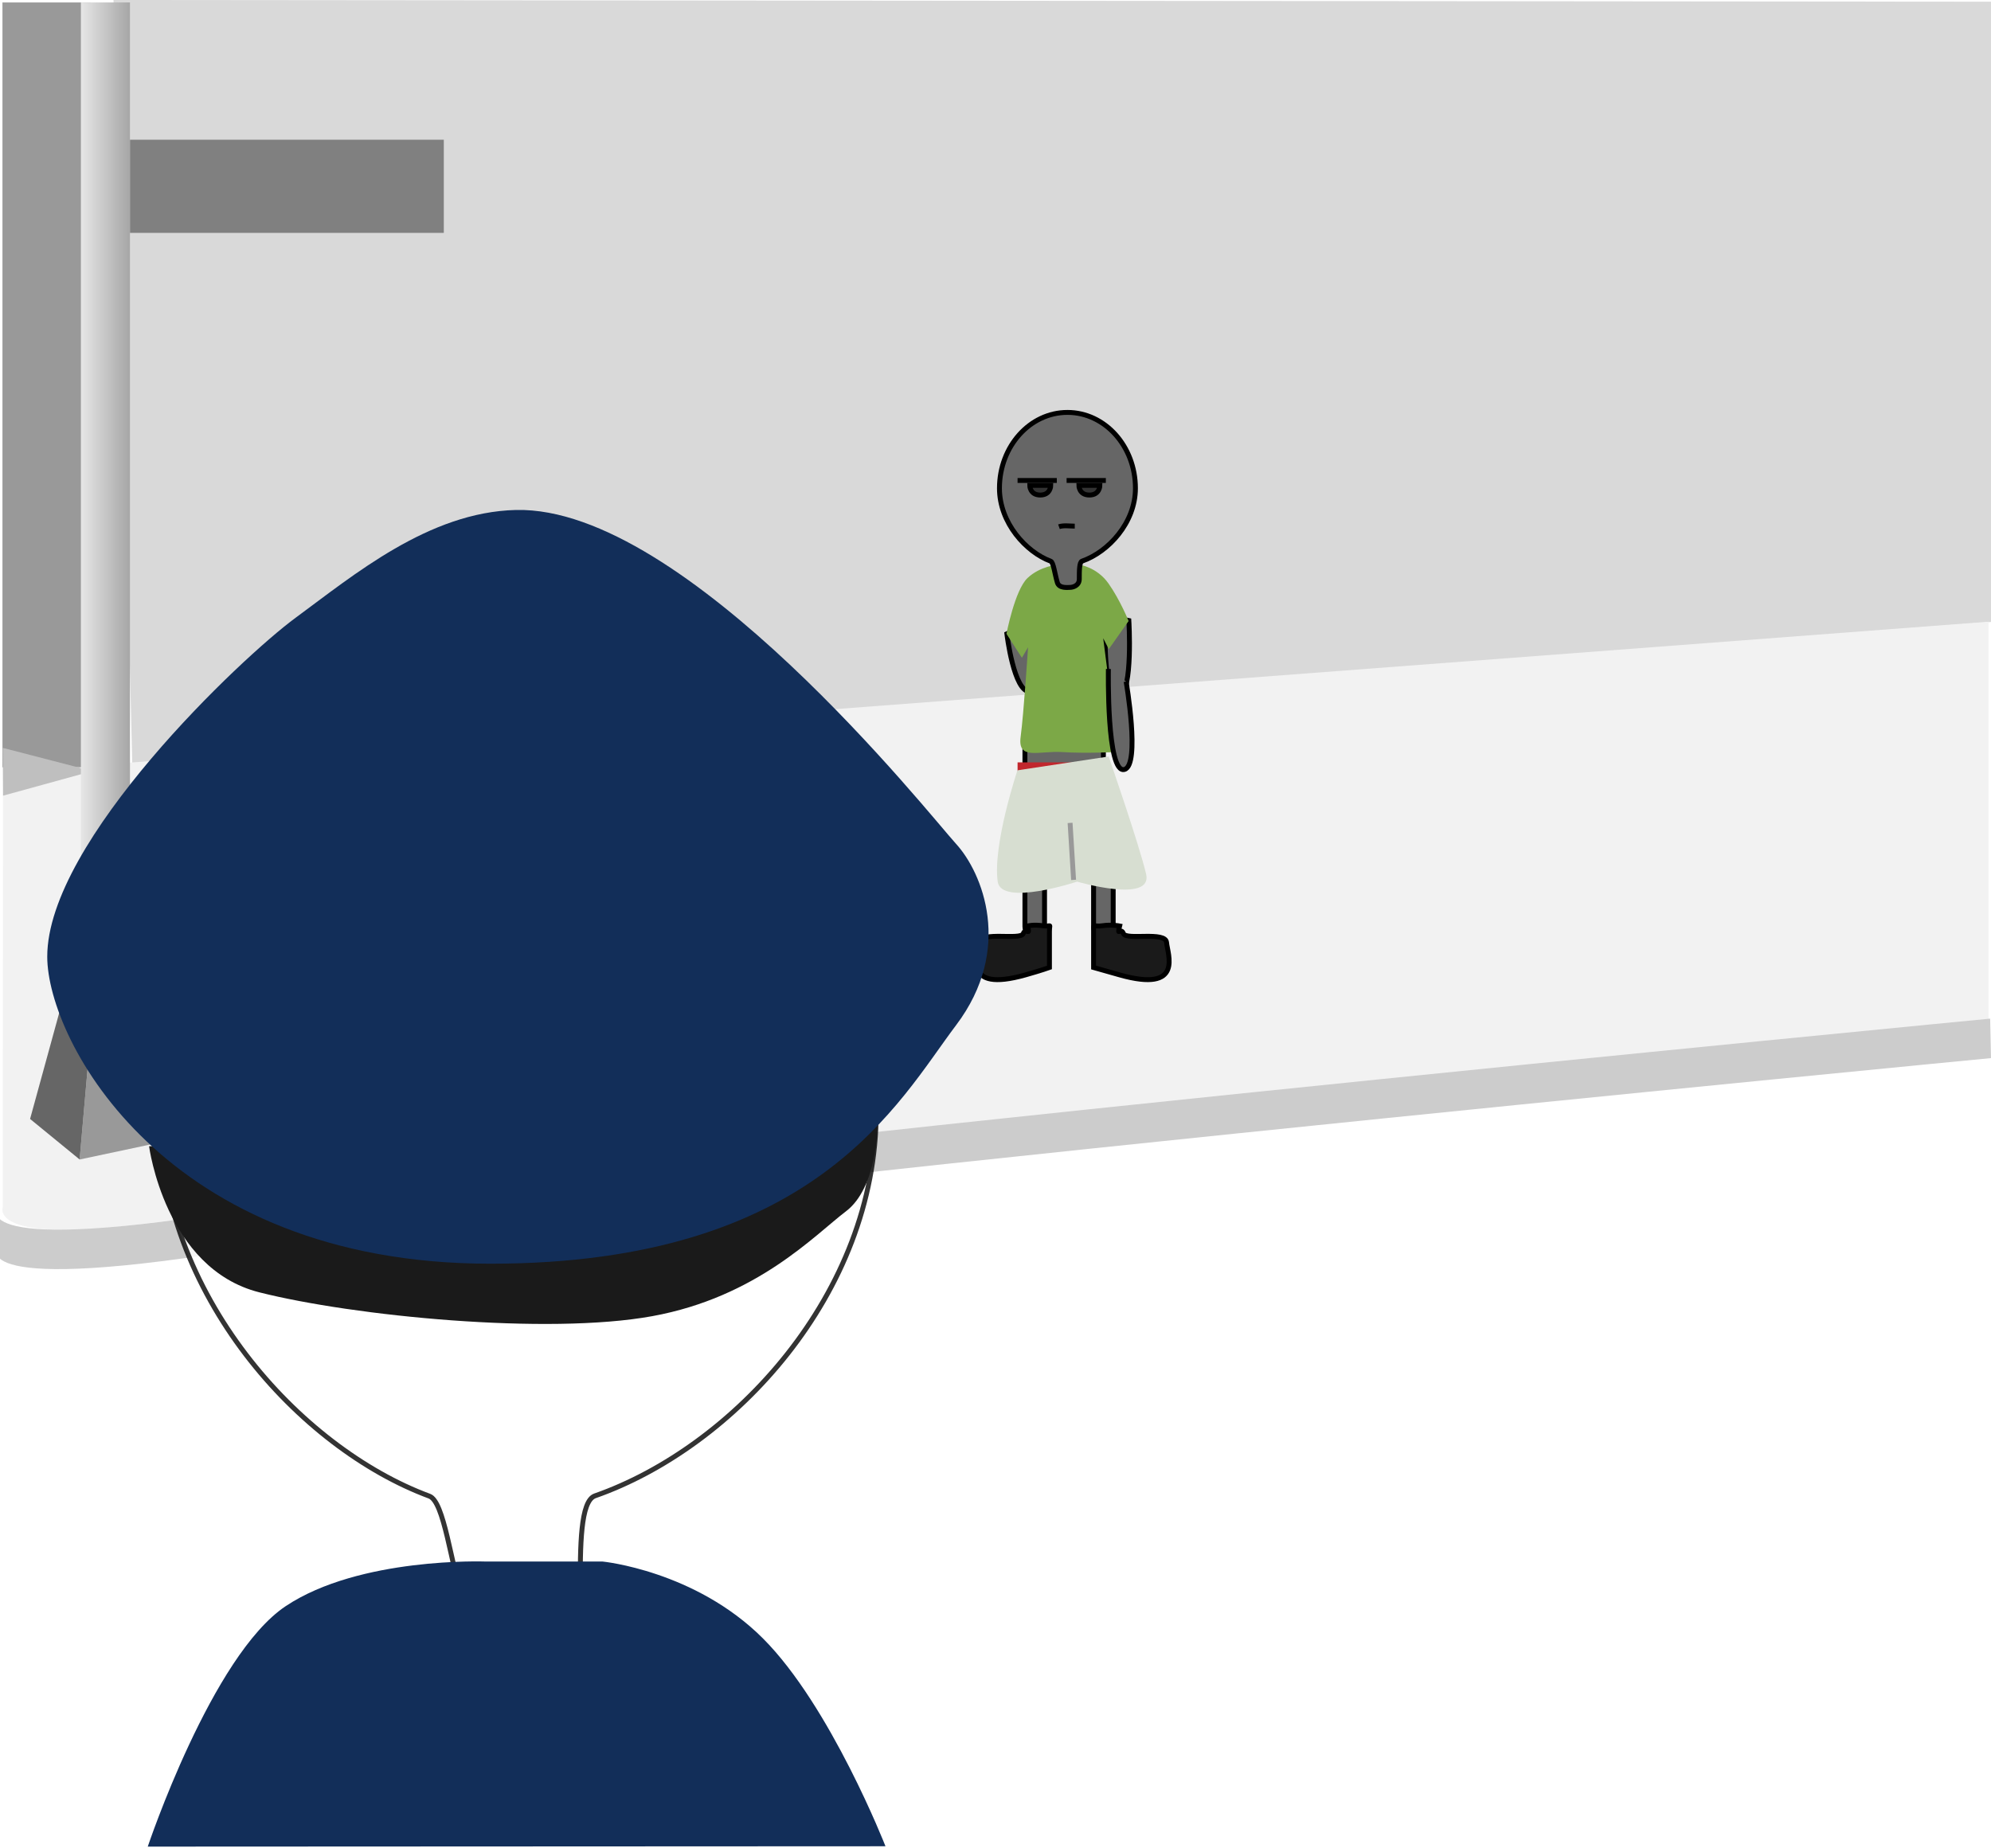 <?xml version="1.0" encoding="utf-8"?>
<!-- Generator: Adobe Illustrator 16.0.0, SVG Export Plug-In . SVG Version: 6.00 Build 0)  -->
<!DOCTYPE svg PUBLIC "-//W3C//DTD SVG 1.0//EN" "http://www.w3.org/TR/2001/REC-SVG-20010904/DTD/svg10.dtd">
<svg version="1.0" id="Layer_1" xmlns="http://www.w3.org/2000/svg" xmlns:xlink="http://www.w3.org/1999/xlink" x="0px" y="0px"
	 width="406px" height="377px" viewBox="0 0 406 377" enable-background="new 0 0 406 377" xml:space="preserve">
<polygon fill="#D9D9D9" points="406.304,0.348 406.651,126.807 26.975,156.021 23.141,0 "/>
<rect x="0.5" y="0.5" fill="#999999" width="18" height="156"/>
<path fill="#F2F2F2" d="M0.616,162.294l-0.056,83.939c0,0-2.837,7.067,25.941,3.69c39.569-4.645,378.998-41.896,378.998-41.896
	v-81.22L22.09,155.881"/>
<polygon fill="#BFBFBF" points="0.562,152.538 18.845,157.274 0.617,162.294 "/>
<polygon fill="#B3B3B3" points="32.253,206.865 24.939,199.9 12.635,204.545 18.529,210.349 "/>
<path fill="#CCCCCC" d="M406,215.818c0,0-292.594,28.179-353.276,38.467c-60.682,10.287-53.224,0-53.224,0v-8.052
	c0,0-7.458,10.287,53.224,0c60.683-10.288,353.102-38.467,353.102-38.467L406,215.818z"/>
<rect x="26.5" y="28.5" fill="#808080" width="64" height="19"/>
<linearGradient id="SVGID_1_" gradientUnits="userSpaceOnUse" x1="16.5" y1="105.5" x2="26.5" y2="105.5">
	<stop  offset="0" style="stop-color:#E6E6E6"/>
	<stop  offset="1" style="stop-color:#A6A6A6"/>
</linearGradient>
<rect x="16.5" y="0.5" fill="url(#SVGID_1_)" width="10" height="210"/>
<polygon fill="#999999" points="32.253,206.865 37.709,231.94 16.24,236.499 18.671,208.724 "/>
<polygon fill="#666666" points="18.671,208.724 12.635,204.545 6.134,228.227 16.24,236.499 "/>
<path fill="#666666" stroke="#000000" stroke-miterlimit="10" d="M213,189c0,1.104-0.896,2-2,2l0,0c-1.104,0-2-0.896-2-2v-11
	c0-1.104,0.896-2,2-2l0,0c1.104,0,2,0.896,2,2V189z"/>
<path fill="#666666" stroke="#000000" stroke-miterlimit="10" d="M227,189c0,1.104-0.896,2-2,2l0,0c-1.104,0-2-0.896-2-2v-11
	c0-1.104,0.896-2,2-2l0,0c1.104,0,2,0.896,2,2V189z"/>
<path fill="#666666" stroke="#000000" stroke-miterlimit="10" d="M210.515,126.809c0,0,3.764,14.151-0.48,14.279
	c-3.312,0.101-4.714-11.811-4.714-11.811L210.515,126.809"/>
<path fill="#666666" stroke="#000000" stroke-miterlimit="10" d="M225.386,125.524c0,0-0.736,17.813,2.868,16.465
	c2.812-1.051,1.939-15.421,1.939-15.421L225.386,125.524"/>
<path fill="#1A1A1A" stroke="#000000" stroke-miterlimit="10" d="M209.545,188.867c0,0,1.213-0.332,3.107-0.047
	s1.348-0.668,1.348,1.226c0,1.894,0,7.291,0,7.291s-1.623,0.586-4.918,1.516c-13.103,3.691-9.513-4.244-9.323-6.611
	s8.328-0.396,8.896-1.816C209.224,189.003,210.128,191.234,209.545,188.867z"/>
<path fill="#1A1A1A" stroke="#000000" stroke-miterlimit="10" d="M228.311,188.867c0,0-1.641-0.332-3.534-0.047
	c-1.895,0.284-1.776-0.668-1.776,1.226c0,1.894,0,7.291,0,7.291s2.05,0.586,5.347,1.516c13.103,3.691,9.726-4.244,9.536-6.611
	s-8.222-0.396-8.79-1.816C228.524,189.003,227.728,191.234,228.311,188.867z"/>
<rect x="209" y="151" fill="#666666" stroke="#000000" stroke-miterlimit="10" width="16" height="14"/>
<rect x="207.5" y="155.5" fill="#C1272D" width="13" height="3"/>
<path fill="#D7DED1" d="M207.474,157.118c0,0-5.077,15.167-4.024,22.706c0.716,5.127,16.189,0,16.189,0l-0.834-13.596l0.834,13.596
	c0,0,15.505,4.531,14.074-1.551c-1.432-6.083-7.635-23.972-7.635-23.972L207.474,157.118"/>
<line fill="none" stroke="#999999" stroke-miterlimit="10" x1="218.923" y1="179.466" x2="218.21" y2="167.845"/>
<path fill="#7CA847" d="M220.104,115.185c0,0,3.562,0.459,5.937,3.827s4.102,7.654,4.102,7.654l-4.038,5.731l-1.143-2.211
	c0,0,0.863,6.736,1.727,13.471c0.863,6.736,0.433,9.742,0.433,9.742s-5.612,0.306-10.47,0s-9.175,1.76-8.527-3.1
	c0.647-4.86,1.512-18.276,1.512-18.276l-1.252,2.143l-3.146-4.889c0,0,1.699-8.927,4.29-11.376c2.59-2.449,6.151-2.717,6.151-2.717
	s-0.756,3.368,2.158,3.674S220.104,115.185,220.104,115.185z"/>
<path fill="#666666" stroke="#000000" stroke-miterlimit="10" d="M226.021,136.449c0,0-0.395,21.538,3.29,20.489
	c3.257-0.927,0.323-17.923,0.323-17.923"/>
<path fill="#666666" stroke="#000000" stroke-miterlimit="10" d="M231.535,99.591c0,7.043-5.528,12.987-10.878,14.86
	c-0.569,0.2-0.571,1.956-0.571,3.655c0,1.372-1.346,1.7-1.88,1.7c-0.446,0-2.223,0.26-2.593-0.984
	c-0.54-1.818-0.792-4.147-1.36-4.358c-5.016-1.859-10.446-7.813-10.446-14.872c0-8.546,6.207-15.474,13.864-15.474
	S231.535,91.045,231.535,99.591z"/>
<path fill="none" stroke="#000000" stroke-miterlimit="10" d="M215.942,107.433c0.922-0.325,2.215-0.119,3.22-0.119"/>
<path fill="#333333" stroke="#000000" stroke-miterlimit="10" d="M214.271,99h-4.293c0,0,0,1.973,2.146,1.973S214.271,99,214.271,99
	z"/>
<path fill="#333333" stroke="#000000" stroke-miterlimit="10" d="M224.29,99h-4.294c0,0,0,1.973,2.146,1.973
	C224.29,100.973,224.29,99,224.29,99z"/>
<line fill="#333333" stroke="#000000" stroke-miterlimit="10" x1="207.5" y1="98" x2="215.5" y2="98"/>
<line fill="#333333" stroke="#000000" stroke-miterlimit="10" x1="217.5" y1="98" x2="225.5" y2="98"/>
<path opacity="0.8" fill="#FFFFFF" stroke="#000000" stroke-miterlimit="10" d="M178.678,226.756
	c0,37.133-29.147,68.471-57.346,78.346c-3.009,1.055-3.016,10.311-3.016,19.271c0,7.231-7.092,8.959-9.913,8.959
	c-2.349,0-11.718,1.371-13.667-5.188c-2.852-9.586-4.176-21.865-7.177-22.979c-26.441-9.803-55.071-41.196-55.071-78.41
	c0-45.057,32.727-81.583,73.095-81.583C145.953,145.173,178.678,181.699,178.678,226.756z"/>
<path fill="#1A1A1A" d="M30.402,233.795c0,0,3.236,24.931,22.468,29.795c19.23,4.865,58.761,8.756,80.13,4.865
	c21.364-3.891,33.121-16.539,39.527-21.404c6.408-4.867,6.408-17.439,6.408-17.439L30.402,233.795z"/>
<path fill="#122E59" d="M9.634,195.155c-0.035-23.574,39.604-61.041,50.656-69.16c11.83-8.69,27.134-21.558,44.925-21.977
	c34.641-0.816,84.409,62.272,89.749,68.111c5.341,5.838,11.755,21.406,0,36.974s-28.636,48.652-94.98,48.652
	C33.635,257.756,9.658,212.171,9.634,195.155z"/>
<path fill="#122E59" d="M122.869,318.5c0,0,18.865,1.836,32.697,15.669c13.833,13.832,24.998,42.408,24.998,42.408l-150.434,0.071
	c0,0,13.042-38.99,28.133-49.051c15.09-10.061,40.714-9.098,40.714-9.098H122.869z"/>
</svg>
